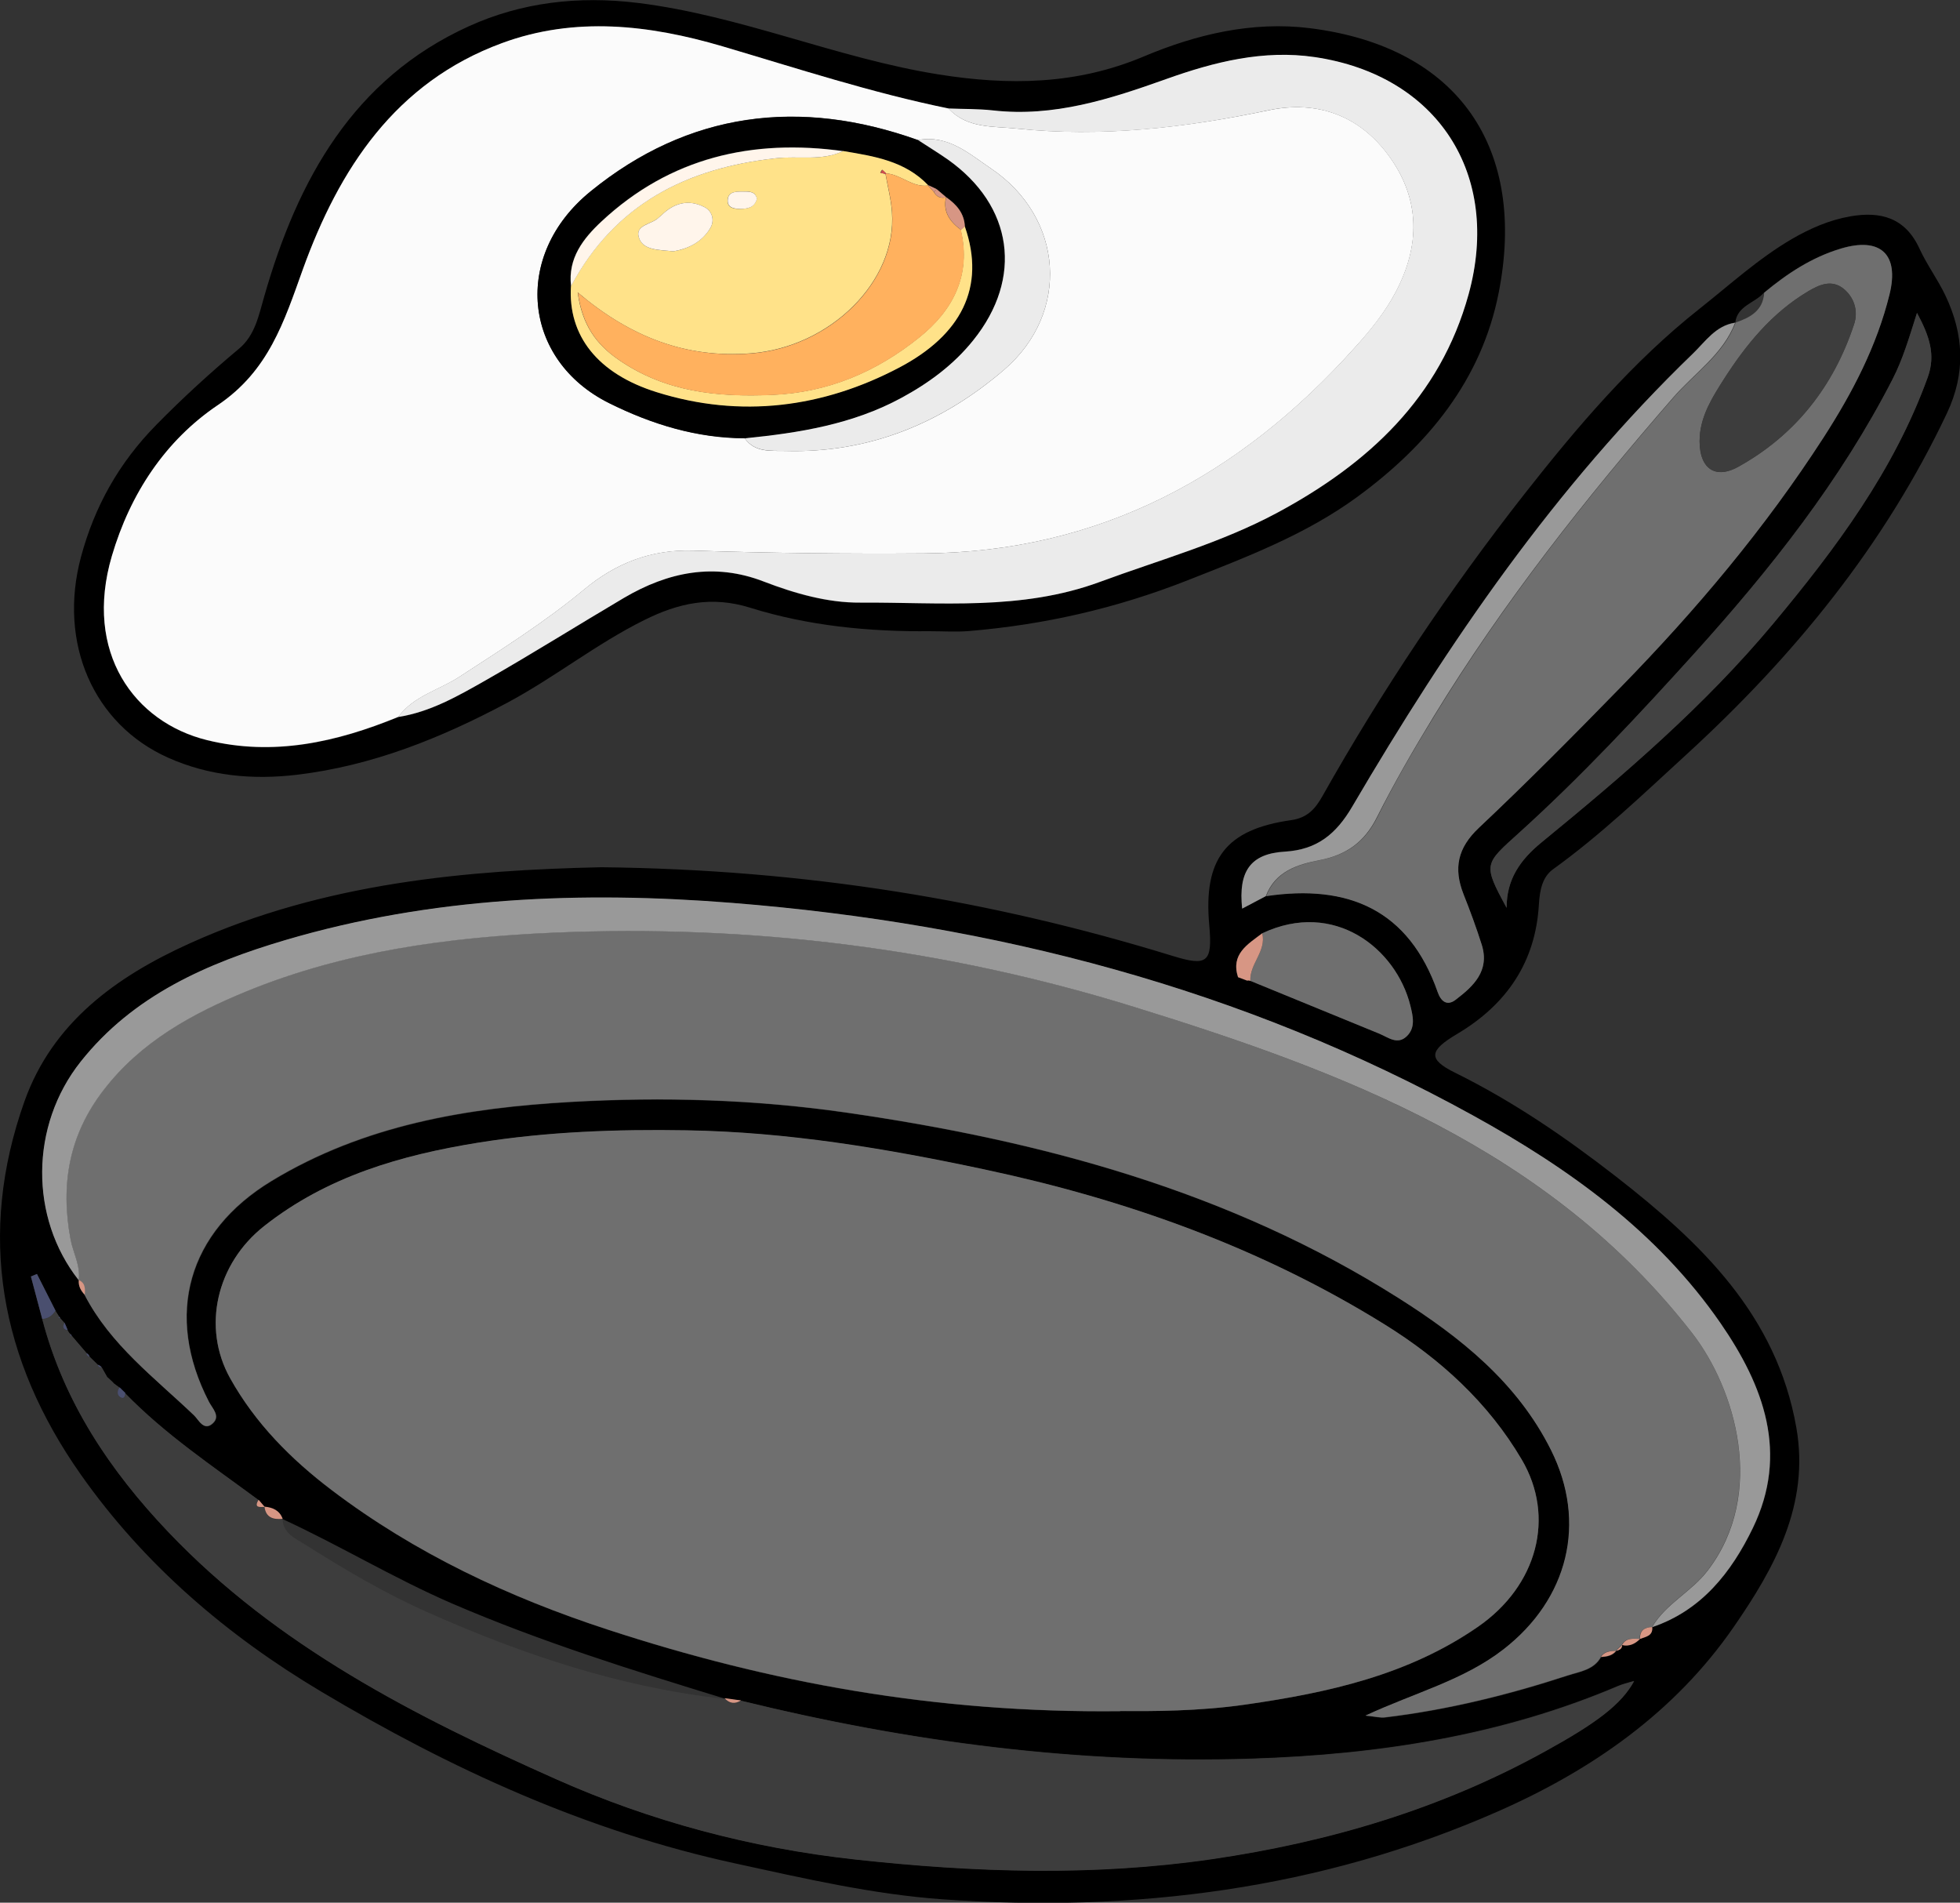 <?xml version="1.0" encoding="UTF-8"?>
<svg id="Layer_2" data-name="Layer 2" xmlns="http://www.w3.org/2000/svg" viewBox="0 0 133.54 129.62">
  <rect x="0" y="0" width="133.54" height="129.62" fill="#333333" stroke="none"/>
  <defs>
    <style>
      .cls-1 {
        fill: #000;
      }

      .cls-1, .cls-2, .cls-3, .cls-4, .cls-5, .cls-6, .cls-7, .cls-8, .cls-9, .cls-10, .cls-11, .cls-12, .cls-13 {
        stroke-width: 0px;
      }

      .cls-2 {
        fill: #d79684;
      }

      .cls-3 {
        fill: #6f6f6f;
      }

      .cls-4 {
        fill: #424242;
      }

      .cls-5 {
        fill: #4a4f6f;
      }

      .cls-6 {
        fill: #fbfbfb;
      }

      .cls-7 {
        fill: #ebebeb;
      }

      .cls-8 {
        fill: #3d3d3d;
      }

      .cls-9 {
        fill: #ffb15e;
      }

      .cls-10 {
        fill: #d04d4f;
      }

      .cls-11 {
        fill: #999;
      }

      .cls-12 {
        fill: #fff5eb;
      }

      .cls-13 {
        fill: #ffe289;
      }
    </style>
  </defs>
  <g id="Layer_1-2" data-name="Layer 1">
    <g>
      <path class="cls-1" d="M40.97,59.08c13.88.15,26.55,2.23,38.95,6.05,2.34.72,2.7.43,2.47-2.1-.41-4.51,1.12-6.53,5.59-7.16,1.11-.16,1.64-.78,2.13-1.65,4.06-7.2,8.66-14.07,13.75-20.56,3.57-4.54,7.33-8.99,11.95-12.64,2.06-1.63,4-3.41,6.28-4.74,1.24-.72,2.55-1.29,3.97-1.54,2.06-.36,3.75.08,4.72,2.2.51,1.11,1.25,2.1,1.77,3.2,1.25,2.64,1.4,5.25.1,8.01-4.27,9.03-10.44,16.56-17.77,23.27-2.95,2.7-5.82,5.46-9.07,7.8-.73.53-.9,1.43-.96,2.37-.22,3.96-2.21,6.85-5.56,8.84-1.91,1.13-2.04,1.72-.15,2.65,3.93,1.94,7.51,4.39,10.96,7.07,5.78,4.5,10.95,9.44,12.29,17.11.92,5.24-1.49,9.56-4.27,13.58-4.02,5.82-9.67,9.75-16.08,12.57-12.07,5.31-24.77,6.9-37.82,5.98-4.76-.34-9.41-1.42-14.1-2.44-10.19-2.21-19.44-6.46-28.25-11.72-6.38-3.8-12.03-8.62-16.36-14.77C-.01,92.62-1.56,84.1,1.67,75.02c1.91-5.35,6.23-8.48,11.25-10.75,9.21-4.17,19.02-4.99,28.05-5.19ZM7.72,94.2c-.13-.12-.26-.25-.39-.37h-.02c-.13-.22-.25-.45-.38-.67-.07-.09-.16-.15-.27-.18-.18-.18-.37-.36-.55-.54-.03-.12-.11-.2-.22-.26-.33-.39-.66-.78-1-1.17l-.09-.13c-.08-.07-.14-.15-.19-.25-.07-.17-.15-.34-.22-.51-.1-.11-.2-.21-.29-.32l-.08-.11c-.08-.13-.16-.26-.24-.39-.42-.84-.84-1.67-1.27-2.51-.14.06-.27.11-.41.17.26.96.52,1.92.77,2.89,1.48,5.66,4.63,10.35,8.6,14.52,7.41,7.78,16.81,12.55,26.4,16.82,6.43,2.86,13.27,4.69,20.37,5.47,8.13.89,16.2,1.16,24.31-.02,7.99-1.16,15.6-3.42,22.7-7.34,3.48-1.92,5.2-3.2,6.07-4.79-.41.13-.73.2-1.03.32-7.98,3.4-16.37,4.69-24.97,4.97-11.81.38-23.41-1.14-34.85-3.95-.37-.05-.74-.1-1.12-.15l.04.02c-6.27-1.92-12.52-3.87-18.56-6.47-3.98-1.72-7.68-3.97-11.61-5.78h.01c-.22-.56-.68-.76-1.24-.81h.02c-.14-.15-.28-.31-.42-.47-3.12-2.3-6.36-4.46-9.08-7.27-.13-.13-.26-.26-.39-.38-.13-.1-.26-.19-.4-.29,0,0-.03-.03-.03-.03ZM110.1,112.47c.21-.06.43-.12.42-.41h-.01c.5.12.89-.07,1.23-.41h0c.39-.15.88-.2.83-.8h0c3.37-1.14,5.4-3.73,6.86-6.74,2.47-5.09.74-9.7-2.19-13.95-4.3-6.24-10.32-10.55-16.85-14.15-15.71-8.67-32.68-13.07-50.47-14.49-10.28-.82-20.5-.41-30.47,2.53-5.33,1.57-10.37,3.76-13.95,8.29-3.46,4.36-3.48,10.63-.13,14.88h0c-.04.41.14.73.41,1.01,1.75,3.4,4.78,5.65,7.46,8.21.31.29.67,1.12,1.29.52.51-.49-.05-1-.28-1.45-3.05-5.91-1.44-11.58,4.26-15.04,6.28-3.81,13.3-4.99,20.44-5.39,6.22-.35,12.46-.17,18.67.72,13.34,1.92,26.18,5.36,37.69,12.65,4.19,2.65,8.08,5.74,10.38,10.35,2.47,4.95,1.16,10.17-3.24,13.58-2.72,2.11-6.02,2.94-9.4,4.51.69.07,1.02.16,1.33.12,4.26-.51,8.4-1.53,12.46-2.86.8-.26,1.76-.37,2.25-1.25.39-.03.77-.08,1.04-.42h0ZM84.36,66.57l.61.23h.11s.11.02.11.02c2.93,1.2,5.86,2.4,8.79,3.6.6.25,1.23.78,1.86.18.62-.59.43-1.37.25-2.1-.98-3.89-5.18-7.23-10.09-4.92-.99.75-2.15,1.41-1.65,2.99ZM118.23,21.97h-.01c-1.31.21-2.01,1.29-2.85,2.1-9.39,9.05-16.67,19.7-23.22,30.87-1.09,1.86-2.39,2.94-4.6,3.07-2.34.14-3.17,1.34-2.9,3.88.56-.3,1.08-.57,1.61-.85,5.59-.84,9.73.91,11.69,6.55.21.6.62.97,1.22.51,1.22-.93,2.33-1.98,1.78-3.74-.36-1.16-.79-2.31-1.24-3.44-.7-1.77-.41-3.17,1.05-4.54,3.3-3.11,6.5-6.34,9.67-9.59,5.12-5.24,9.82-10.83,13.81-17,1.96-3.04,3.63-6.22,4.49-9.74.68-2.75-.62-3.93-3.32-3.12-1.97.6-3.67,1.71-5.24,3.02-.62.7-1.79.87-1.94,2.01ZM76.32,116.57c2.19.01,5.37.01,8.54-.44,5.61-.81,11.08-2,15.84-5.3,4.06-2.81,5.28-7.49,2.98-11.39-2.29-3.88-5.54-6.84-9.3-9.18-8.43-5.25-17.63-8.53-27.33-10.59-6.7-1.42-13.42-2.54-20.28-2.66-4.75-.08-9.48.09-14.18.84-5.26.85-10.3,2.29-14.59,5.68-3.24,2.56-4.26,6.89-2.32,10.37,1.72,3.07,4.15,5.52,6.92,7.62,5.68,4.31,12.09,7.31,18.8,9.5,10.99,3.6,22.29,5.7,34.92,5.56ZM102.65,61.85c-.01-1.95.92-3.27,2.39-4.48,5.61-4.59,11.12-9.31,15.78-14.9,4.26-5.11,8.22-10.41,10.52-16.77.55-1.52.13-2.79-.73-4.39-.55,1.74-.97,3.16-1.65,4.49-3.55,6.93-8.34,12.97-13.52,18.71-3.82,4.23-7.7,8.39-11.93,12.21-2.38,2.16-2.49,2.12-.86,5.12Z"/>
      <path class="cls-1" d="M63.37,43c-4.16.04-8.29-.36-12.26-1.6-2.63-.82-4.89-.32-7.23.85-3.26,1.62-6.11,3.91-9.31,5.62-4.52,2.41-9.21,4.3-14.34,4.91-3.03.36-5.99.08-8.77-1.16-5.09-2.27-7.52-7.81-5.94-13.69.92-3.41,2.56-6.38,5.15-9.01,1.8-1.83,3.66-3.53,5.62-5.17,1.09-.91,1.34-2.27,1.72-3.58,2.27-7.92,6.05-14.8,13.93-18.38,3.59-1.63,7.46-2.09,11.53-1.59,7.03.87,13.53,3.76,20.48,4.87,4.78.76,9.39.71,13.97-1.22,3.58-1.51,7.41-2.42,11.33-1.93,10.23,1.28,14.78,8.28,12.86,18.02-1.17,5.95-4.83,10.39-9.62,13.9-3.51,2.57-7.51,4.09-11.57,5.69-4.88,1.92-9.77,3.03-14.91,3.46-.88.07-1.76.01-2.65.01ZM64.63,7.4c-5.24-1.07-10.31-2.73-15.42-4.24-4.96-1.47-10.04-2.05-15.02-.21-7.25,2.67-11.09,8.57-13.56,15.42-1.28,3.56-2.33,6.9-5.78,9.23-3.59,2.42-5.98,6.05-7.23,10.29-1.93,6.57,1.52,11.32,6.49,12.54,4.53,1.11,8.83.15,13.02-1.58,2.18-.34,4.08-1.43,5.94-2.49,3.18-1.81,6.28-3.76,9.43-5.62,3.01-1.77,6.16-2.43,9.54-1.11,2.11.82,4.35,1.45,6.55,1.43,5.46-.04,10.96.56,16.34-1.41,4.07-1.5,8.27-2.66,12.1-4.72,6.17-3.32,11.09-7.82,13.02-14.87,2.25-8.19-2.11-14.92-10.47-16.16-3.51-.52-6.87.33-10.12,1.49-3.84,1.37-7.66,2.61-11.82,2.14-1-.11-2.02-.09-3.03-.13Z"/>
      <path class="cls-3" d="M76.32,116.57c-12.63.14-23.93-1.97-34.92-5.56-6.71-2.19-13.12-5.19-18.8-9.5-2.77-2.1-5.2-4.54-6.92-7.62-1.94-3.48-.93-7.81,2.32-10.37,4.3-3.39,9.33-4.83,14.59-5.68,4.69-.75,9.43-.92,14.18-.84,6.87.11,13.58,1.23,20.28,2.66,9.7,2.06,18.9,5.35,27.33,10.59,3.76,2.34,7.02,5.3,9.3,9.18,2.3,3.9,1.08,8.58-2.98,11.39-4.77,3.3-10.24,4.5-15.84,5.3-3.17.46-6.35.46-8.54.44Z"/>
      <path class="cls-3" d="M109.07,112.88c-.49.88-1.45.99-2.25,1.25-4.07,1.33-8.21,2.35-12.46,2.86-.31.04-.64-.05-1.33-.12,3.38-1.57,6.68-2.4,9.4-4.51,4.4-3.41,5.72-8.62,3.24-13.58-2.3-4.61-6.19-7.7-10.38-10.35-11.51-7.29-24.35-10.73-37.69-12.65-6.21-.89-12.44-1.07-18.67-.72-7.14.4-14.15,1.57-20.44,5.39-5.7,3.46-7.31,9.13-4.26,15.04.23.45.79.96.28,1.45-.62.6-.98-.22-1.29-.52-2.68-2.56-5.7-4.81-7.46-8.21.01-.4.05-.81-.41-1.01,0,0,0,0,0,0,.14-.98-.38-1.84-.55-2.77-.7-3.72-.12-7.1,2.25-10.18,2.55-3.3,6.04-5.21,9.75-6.73,6.67-2.73,13.74-3.69,20.88-3.99,13.48-.58,26.73,1.07,39.59,5.06,14.32,4.45,28.25,9.69,37.99,22.19,2.98,3.82,5.08,10.94,1.1,16.18-1.13,1.49-2.87,2.27-3.81,3.88,0,0,0,0,0,0-.52.02-.85.23-.83.81h0c-.46-.02-.95-.1-1.23.41,0,0,.01-.01.01-.01-.14.14-.28.27-.42.41,0,0,0,0,0,0-.4.01-.79.04-1.04.42Z"/>
      <path class="cls-8" d="M4.9,91.01c.33.39.66.78,1,1.17.01.13.09.22.22.26.18.18.37.36.55.54.04.13.13.19.27.19.13.22.25.45.38.67,0,0,.02,0,.02,0,.13.12.26.25.39.37,0,0,.03.03.03.03.13.1.26.19.39.29-.17.24-.19.52.06.68.25.15.31-.08.33-.29,2.72,2.8,5.96,4.96,9.08,7.27-.34.58.09.49.42.49,0,0-.02-.01-.02-.01.09.76.61.88,1.24.83,0,0-.01-.01-.01-.01.05.99.88,1.31,1.53,1.73,2.68,1.69,5.41,3.31,8.32,4.6,6.5,2.9,13.19,5.14,20.31,5.92,0,0-.04-.02-.04-.02.33.37.7.41,1.12.15,11.45,2.81,23.04,4.34,34.85,3.95,8.6-.28,17-1.56,24.97-4.97.3-.13.62-.2,1.03-.32-.87,1.59-2.58,2.87-6.07,4.79-7.1,3.92-14.71,6.17-22.7,7.34-8.11,1.18-16.18.91-24.31.02-7.11-.78-13.95-2.61-20.37-5.47-9.59-4.27-18.99-9.04-26.4-16.82-3.98-4.18-7.13-8.86-8.6-14.52.4-.01.68-.23.9-.55.08.13.16.26.24.38,0,0-.03.11-.03.11h.11c.1.11.2.22.29.33-.15.27-.12.46.22.51.04.1.1.18.18.25,0,0-.02.11-.02.11l.11.02Z"/>
      <path class="cls-3" d="M120.18,19.96c1.57-1.31,3.26-2.43,5.24-3.02,2.69-.81,4,.37,3.32,3.12-.87,3.52-2.53,6.7-4.49,9.74-3.98,6.17-8.69,11.76-13.81,17-3.17,3.25-6.37,6.48-9.67,9.59-1.46,1.37-1.75,2.77-1.05,4.54.45,1.13.87,2.28,1.24,3.44.55,1.77-.56,2.81-1.78,3.74-.6.46-1.01.09-1.22-.51-1.97-5.63-6.11-7.38-11.69-6.55.65-1.7,2.15-2.15,3.7-2.46,1.78-.35,3.03-1.23,3.87-2.91,1.17-2.36,2.5-4.64,3.88-6.89,4.74-7.76,10.34-14.86,16.31-21.71,1.44-1.66,3.4-2.92,4.22-5.1,0,0,.01-.01.01-.01.99-.34,1.85-.8,1.94-2.01ZM115.81,29.7c-.14,2.09.93,3.05,2.64,2.09,3.88-2.16,6.48-5.48,7.87-9.69.29-.86.05-1.79-.69-2.41-.84-.7-1.72-.27-2.46.17-2.44,1.46-4.19,3.59-5.71,5.96-.77,1.21-1.53,2.4-1.65,3.88Z"/>
      <path class="cls-11" d="M112.56,110.85c.94-1.61,2.68-2.39,3.81-3.88,3.98-5.23,1.88-12.36-1.1-16.18-9.74-12.51-23.67-17.75-37.99-22.19-12.86-3.99-26.11-5.64-39.59-5.06-7.14.31-14.21,1.26-20.88,3.99-3.71,1.52-7.21,3.43-9.75,6.73-2.37,3.07-2.95,6.46-2.25,10.18.17.92.69,1.78.55,2.77-3.35-4.25-3.33-10.52.13-14.88,3.59-4.53,8.62-6.71,13.95-8.29,9.97-2.94,20.19-3.35,30.47-2.53,17.79,1.42,34.76,5.82,50.47,14.49,6.52,3.6,12.54,7.91,16.85,14.15,2.93,4.25,4.66,8.85,2.19,13.95-1.46,3.01-3.49,5.61-6.86,6.75Z"/>
      <path class="cls-4" d="M102.65,61.85c-1.63-3.01-1.53-2.97.86-5.12,4.22-3.82,8.11-7.99,11.93-12.21,5.19-5.74,9.97-11.78,13.52-18.71.68-1.33,1.1-2.75,1.65-4.49.86,1.6,1.28,2.87.73,4.39-2.3,6.35-6.26,11.66-10.52,16.77-4.66,5.59-10.17,10.31-15.78,14.9-1.47,1.2-2.4,2.53-2.39,4.48Z"/>
      <path class="cls-11" d="M118.22,21.98c-.83,2.17-2.78,3.44-4.22,5.1-5.96,6.85-11.57,13.95-16.31,21.71-1.37,2.25-2.7,4.54-3.88,6.89-.84,1.68-2.08,2.56-3.87,2.91-1.55.3-3.05.76-3.7,2.46-.52.27-1.04.55-1.61.85-.27-2.54.56-3.74,2.9-3.88,2.21-.13,3.51-1.21,4.6-3.07,6.56-11.18,13.84-21.82,23.22-30.87.84-.81,1.54-1.89,2.85-2.09Z"/>
      <path class="cls-3" d="M86,63.58c4.91-2.31,9.12,1.04,10.09,4.92.18.73.37,1.51-.25,2.1-.63.6-1.26.07-1.86-.18-2.93-1.2-5.86-2.4-8.79-3.6-.06-1.16,1.11-2.02.81-3.24Z"/>
      <path class="cls-2" d="M86,63.58c.3,1.22-.87,2.08-.81,3.24,0,0-.11-.03-.11-.03,0,0-.11.01-.12.01-.2-.08-.41-.16-.61-.23-.51-1.58.66-2.24,1.65-2.99Z"/>
      <path class="cls-5" d="M3.78,89.3c-.22.32-.49.54-.9.55-.26-.96-.52-1.93-.77-2.89.14-.06.27-.11.41-.17.42.84.84,1.67,1.27,2.51Z"/>
      <path class="cls-5" d="M8.54,94.9c-.02.21-.08.44-.33.29-.25-.15-.24-.43-.06-.68.13.13.26.26.39.38Z"/>
      <path class="cls-2" d="M19.26,103.47c-.63.06-1.15-.07-1.24-.83.56.05,1.03.25,1.24.83Z"/>
      <path class="cls-2" d="M111.74,111.65c-.02-.58.3-.79.83-.81.06.61-.44.66-.83.81Z"/>
      <path class="cls-2" d="M110.51,112.07c.28-.52.77-.43,1.23-.42-.34.34-.73.53-1.23.42Z"/>
      <path class="cls-2" d="M50.49,115.84c-.41.26-.79.22-1.12-.15.37.05.74.1,1.12.15Z"/>
      <path class="cls-2" d="M5.37,87.2c.46.2.43.61.41,1.01-.27-.28-.45-.6-.41-1.01Z"/>
      <path class="cls-5" d="M4.62,90.62c-.35-.05-.37-.24-.22-.51.08.17.15.34.22.51Z"/>
      <path class="cls-2" d="M18.04,102.66c-.33,0-.77.09-.42-.49.14.16.28.33.42.49Z"/>
      <path class="cls-2" d="M109.07,112.88c.25-.38.64-.4,1.04-.42-.27.34-.65.39-1.04.42Z"/>
      <polygon class="cls-5" points="4.11 89.8 4 89.79 4.03 89.68 4.11 89.8"/>
      <polygon class="cls-5" points="4.9 91.01 4.79 90.99 4.81 90.88 4.9 91.01"/>
      <path class="cls-5" d="M6.11,92.44c-.13-.04-.21-.12-.22-.26.11.05.18.14.22.26Z"/>
      <path class="cls-5" d="M6.93,93.16c-.14,0-.23-.05-.27-.19.11.03.2.09.27.19Z"/>
      <path class="cls-5" d="M7.33,93.83s-.02,0-.02,0c0,0,.02,0,.02,0Z"/>
      <path class="cls-2" d="M110.1,112.47c.14-.14.28-.27.42-.41,0,.29-.21.35-.42.41Z"/>
      <path class="cls-5" d="M84.36,66.57c.2.08.41.16.61.23-.2-.08-.41-.16-.61-.23Z"/>
      <path class="cls-5" d="M7.75,94.23s-.04-.03-.03-.03.03.03.03.03Z"/>
      <path class="cls-6" d="M27.13,48.84c-4.2,1.72-8.5,2.69-13.02,1.58-4.96-1.22-8.42-5.97-6.49-12.54,1.25-4.25,3.64-7.87,7.23-10.29,3.45-2.33,4.5-5.66,5.78-9.23,2.47-6.85,6.31-12.75,13.56-15.42,4.98-1.84,10.05-1.25,15.02.21,5.11,1.51,10.18,3.17,15.42,4.24,1.27,1.38,3.04,1.2,4.65,1.37,5.79.6,11.49-.06,17.17-1.25,3.33-.7,6.23.37,8.24,3.19,2.09,2.93,2.07,6.05.4,9.21-.74,1.4-1.72,2.6-2.77,3.76-7.84,8.75-17.41,13.94-29.37,14.03-5.23.04-10.46-.02-15.68-.19-2.9-.09-5.31.85-7.47,2.65-2.67,2.22-5.6,4.06-8.5,5.95-1.39.91-3.12,1.3-4.16,2.73ZM50.74,29.86c.69.98,1.77.84,2.74.86,5.7.17,10.66-1.87,14.91-5.51,4.55-3.89,4.1-10.38-.87-13.73-1.47-.99-2.92-2.32-4.97-1.94-8.07-2.89-15.65-1.93-22.31,3.49-5.37,4.36-4.61,11.51,1.27,14.43,2.89,1.44,5.95,2.37,9.23,2.39Z"/>
      <path class="cls-7" d="M27.13,48.84c1.04-1.43,2.77-1.83,4.16-2.73,2.9-1.89,5.83-3.73,8.5-5.95,2.17-1.8,4.58-2.75,7.47-2.65,5.22.17,10.45.23,15.68.19,11.96-.09,21.52-5.28,29.37-14.03,1.04-1.16,2.03-2.36,2.77-3.76,1.67-3.16,1.7-6.28-.4-9.21-2.01-2.81-4.91-3.89-8.24-3.19-5.68,1.2-11.38,1.86-17.17,1.25-1.6-.17-3.37.01-4.65-1.37,1.01.04,2.03.02,3.03.13,4.16.47,7.98-.77,11.82-2.14,3.25-1.16,6.61-2.01,10.12-1.49,8.35,1.24,12.72,7.97,10.47,16.16-1.94,7.04-6.85,11.55-13.02,14.87-3.83,2.06-8.04,3.22-12.1,4.72-5.37,1.98-10.87,1.38-16.34,1.41-2.19.02-4.44-.62-6.55-1.43-3.38-1.31-6.53-.66-9.54,1.11-3.15,1.86-6.25,3.81-9.43,5.62-1.87,1.06-3.76,2.15-5.94,2.49Z"/>
      <path class="cls-8" d="M115.81,29.7c.12-1.47.88-2.67,1.65-3.88,1.52-2.37,3.27-4.5,5.71-5.96.74-.44,1.62-.87,2.46-.17.75.63.98,1.55.69,2.41-1.39,4.21-3.98,7.53-7.87,9.69-1.71.95-2.78,0-2.64-2.1Z"/>
      <path class="cls-1" d="M50.74,29.86c-3.28-.01-6.33-.95-9.23-2.39-5.89-2.92-6.64-10.07-1.27-14.43,6.67-5.42,14.24-6.38,22.31-3.49.67.44,1.36.85,2.02,1.32,4.46,3.15,5.16,8.07,1.74,12.32-1.33,1.66-3.01,2.9-4.87,3.91-3.34,1.81-6.99,2.4-10.7,2.77ZM63.8,12.88c-.18-.09-.37-.17-.55-.26-1.58-1.65-3.69-1.97-5.79-2.33-6.21-.86-11.82.43-16.49,4.79-1.23,1.15-2.3,2.5-2.07,4.4-.21,3.36,1.8,5.96,5.85,7.23,5.72,1.79,11.32,1.05,16.52-1.68,4.2-2.21,5.91-5.45,4.47-9.6-.04-.91-.56-1.51-1.27-2-.22-.19-.44-.37-.67-.56Z"/>
      <path class="cls-7" d="M50.74,29.86c3.71-.37,7.36-.95,10.7-2.77,1.86-1.01,3.54-2.25,4.87-3.91,3.42-4.25,2.72-9.17-1.74-12.32-.66-.46-1.35-.88-2.02-1.32,2.06-.38,3.5.95,4.97,1.94,4.97,3.35,5.42,9.84.87,13.73-4.25,3.63-9.21,5.68-14.91,5.51-.97-.03-2.05.11-2.74-.86Z"/>
      <path class="cls-13" d="M65.74,15.44c1.44,4.14-.27,7.39-4.47,9.6-5.2,2.74-10.8,3.47-16.52,1.68-4.05-1.26-6.06-3.87-5.85-7.23,2.99-5.58,7.86-8.04,13.96-8.71,1.53-.17,3.13.21,4.59-.49,2.1.35,4.21.67,5.79,2.33l-.02.02c-1.07.14-1.84-.76-2.85-.83-.09-.08-.18-.17-.27-.25-.04.07-.09.14-.13.2.12.03.24.06.36.09.15.86.38,1.72.44,2.59.35,4.74-4.23,9.21-9.6,9.63-4.44.35-8.21-1.1-11.81-4.15.3,2.22,1.26,3.53,2.78,4.58,3.18,2.2,6.71,2.56,10.45,2.4,3.84-.16,7.13-1.58,10.03-3.91,2.3-1.84,3.57-4.25,2.83-7.34.09-.08.17-.15.26-.23ZM45.89,17.12c.95-.16,1.92-.6,2.51-1.59.3-.51.14-1.14-.4-1.42-1.09-.56-2.1-.29-2.95.57-.05.05-.11.08-.16.13-.46.49-1.72.48-1.33,1.46.31.78,1.35.76,2.33.85ZM51.57,13.55c-.11-.54-.56-.51-.95-.5-.46,0-1.04-.02-1.05.63,0,.51.49.56.9.55.48-.01.94-.1,1.09-.68Z"/>
      <path class="cls-12" d="M57.46,10.29c-1.47.7-3.07.32-4.59.49-6.1.67-10.97,3.13-13.96,8.71-.23-1.9.84-3.25,2.07-4.4,4.67-4.36,10.28-5.65,16.49-4.79Z"/>
      <path class="cls-2" d="M64.47,13.44c.7.49,1.23,1.09,1.27,2-.09.07-.17.15-.26.22-.74-.55-1.24-1.21-1.02-2.21h.01Z"/>
      <path class="cls-2" d="M63.81,12.88c.22.19.44.37.66.56,0,0-.01.01-.01.01-.37.07-.65-.04-.83-.38.06-.06.12-.13.18-.19Z"/>
      <path class="cls-2" d="M63.26,12.62c.18.09.37.17.55.26-.06.06-.12.13-.18.19-.13-.14-.26-.28-.39-.43l.02-.02Z"/>
      <path class="cls-9" d="M63.23,12.64c.13.14.26.28.39.43.18.34.46.46.83.38-.22,1,.28,1.66,1.02,2.21.73,3.1-.54,5.5-2.84,7.34-2.9,2.33-6.19,3.75-10.03,3.91-3.75.16-7.27-.2-10.45-2.4-1.52-1.05-2.47-2.36-2.78-4.58,3.6,3.04,7.37,4.49,11.81,4.15,5.37-.42,9.95-4.89,9.6-9.63-.06-.87-.29-1.73-.44-2.59l.03-.05c1.01.07,1.78.97,2.85.83Z"/>
      <path class="cls-12" d="M45.89,17.12c-.99-.1-2.02-.07-2.33-.85-.39-.98.87-.96,1.33-1.46.05-.05.11-.08.16-.13.86-.86,1.86-1.13,2.95-.57.54.28.7.91.4,1.42-.58.99-1.56,1.43-2.51,1.59Z"/>
      <path class="cls-12" d="M51.57,13.55c-.15.58-.6.67-1.09.68-.41,0-.9-.05-.9-.55,0-.65.58-.63,1.05-.63.39,0,.83-.03.95.5Z"/>
      <path class="cls-10" d="M60.35,11.86c-.12-.03-.24-.06-.36-.09.04-.07.09-.14.13-.2.09.08.18.17.27.25,0,0-.03.05-.03.05Z"/>
    </g>
  </g>
</svg>
